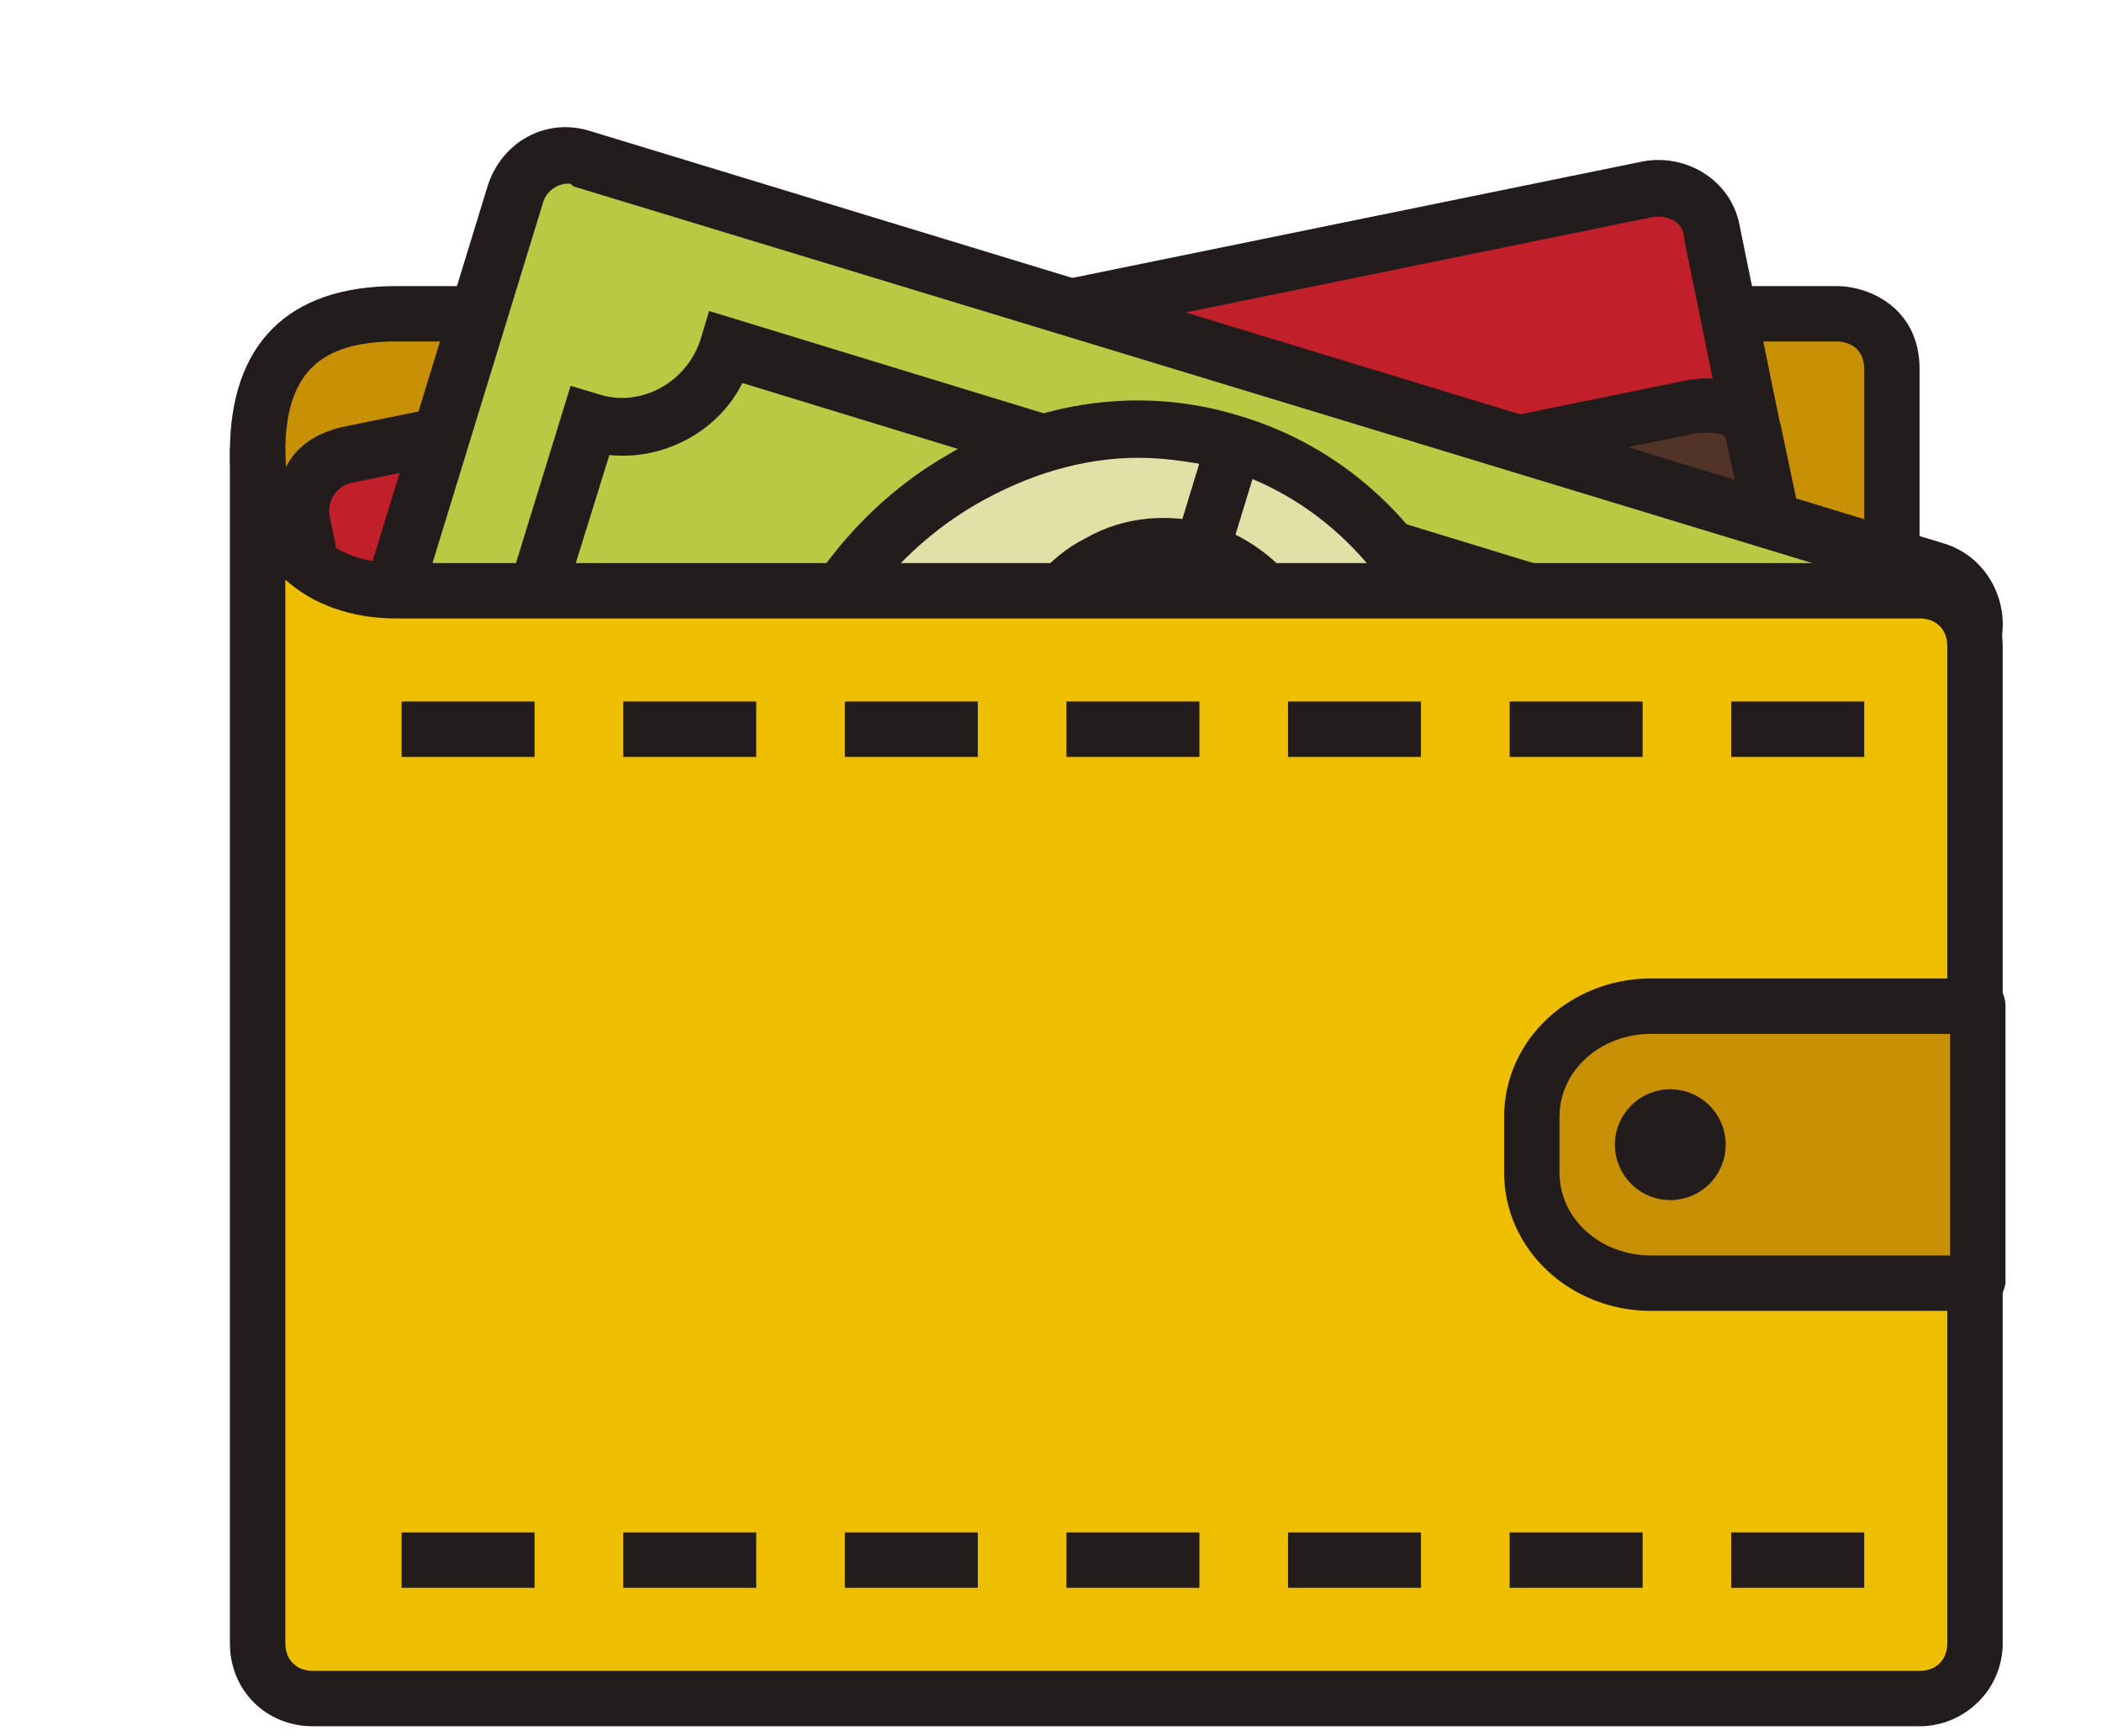 <svg width="46" height="38" viewBox="0 0 46 38" fill="none" xmlns="http://www.w3.org/2000/svg">
<path d="M8.668 12.93C6.668 12.93 5.637 11.899 5.637 9.899C5.637 7.898 6.668 6.868 8.668 6.868H40.19C40.19 6.868 41.402 6.868 41.402 8.08V12.93H8.668Z" fill="#C89005"/>
<path d="M41.402 13.536H8.668C6.304 13.536 5.031 12.263 5.031 9.899C5.031 7.535 6.304 6.262 8.668 6.262H40.19C40.917 6.262 42.008 6.747 42.008 8.08V12.93C42.008 13.293 41.705 13.536 41.402 13.536ZM40.19 7.474H8.668C6.971 7.474 6.244 8.202 6.244 9.899C6.244 11.596 6.971 12.324 8.668 12.324H40.796V8.08C40.796 7.595 40.432 7.474 40.19 7.474Z" fill="#231C1C"/>
<path d="M41.039 22.326C41.16 22.992 40.736 23.599 40.069 23.78L11.578 29.6C10.911 29.721 10.305 29.297 10.123 28.63L6.607 11.414C6.486 10.748 6.91 10.141 7.577 9.959L36.068 4.14C36.735 4.019 37.341 4.443 37.523 5.11L41.039 22.326Z" fill="#C11F29"/>
<path d="M11.336 30.206C10.487 30.206 9.76 29.6 9.578 28.751L6.062 11.536C5.941 11.051 6.062 10.566 6.304 10.141C6.547 9.717 6.971 9.474 7.456 9.353L35.947 3.534C36.917 3.352 37.886 3.958 38.068 4.928L41.584 22.144C41.766 23.114 41.16 24.084 40.19 24.265L11.699 30.085C11.578 30.206 11.457 30.206 11.336 30.206ZM36.31 4.746H36.189L7.699 10.566C7.395 10.626 7.153 10.929 7.214 11.293L10.729 28.509C10.79 28.812 11.093 29.054 11.457 28.994L39.948 23.174C40.129 23.114 40.251 23.053 40.311 22.932C40.372 22.811 40.432 22.629 40.372 22.447L36.856 5.231C36.856 4.928 36.614 4.746 36.31 4.746Z" fill="#231C1C"/>
<path d="M38.796 11.414C38.856 11.839 38.432 12.324 37.765 12.445L9.274 18.264C8.608 18.385 8.001 18.143 7.941 17.719L7.516 15.718C7.456 15.294 7.88 14.809 8.547 14.688L37.038 8.868C37.705 8.747 38.311 8.99 38.371 9.414L38.796 11.414Z" fill="#513328"/>
<path d="M8.911 18.931C8.123 18.931 7.456 18.507 7.335 17.84L6.91 15.9C6.729 15.112 7.395 14.324 8.426 14.142L36.917 8.323C37.886 8.141 38.796 8.565 38.978 9.353L39.402 11.354C39.584 12.142 38.917 12.93 37.886 13.112L9.396 18.931H8.911ZM37.401 9.474H37.159L8.668 15.294C8.305 15.354 8.123 15.536 8.123 15.658L8.547 17.597C8.608 17.658 8.85 17.719 9.153 17.658L37.644 11.839C38.008 11.778 38.19 11.596 38.19 11.536L37.765 9.596C37.765 9.535 37.644 9.474 37.401 9.474ZM22.36 21.796L27.704 20.698L27.949 21.886L22.604 22.983L22.36 21.796ZM19.28 24.892L31.751 22.331L31.994 23.519L19.524 26.08L19.28 24.892Z" fill="#231C1C"/>
<path d="M37.826 31.418C37.644 32.085 36.977 32.449 36.31 32.206L6.729 23.174C6.122 22.992 5.759 22.326 5.941 21.659L11.275 4.261C11.457 3.595 12.124 3.231 12.79 3.473L42.433 12.505C43.039 12.687 43.403 13.354 43.221 14.021L37.826 31.418Z" fill="#B8CA43"/>
<path d="M36.674 32.934C36.492 32.934 36.31 32.934 36.129 32.873L6.547 23.78C6.062 23.659 5.698 23.296 5.456 22.871C5.213 22.447 5.213 21.962 5.335 21.477L10.669 4.079C10.972 3.11 11.942 2.564 12.912 2.867L42.554 11.899C43.524 12.202 44.009 13.233 43.767 14.142L38.432 31.54C38.311 32.025 38.008 32.388 37.584 32.631C37.28 32.813 36.977 32.934 36.674 32.934ZM12.427 4.019C12.184 4.019 11.942 4.201 11.881 4.443L6.547 21.841C6.486 22.023 6.486 22.144 6.607 22.326C6.668 22.447 6.789 22.568 6.971 22.629L36.553 31.661C36.674 31.721 36.856 31.661 36.977 31.6C37.099 31.54 37.22 31.418 37.28 31.236L42.615 13.839C42.736 13.536 42.554 13.172 42.251 13.112L12.548 4.079C12.488 4.019 12.488 4.019 12.427 4.019Z" fill="#231C1C"/>
<path d="M36.25 26.508L39.099 17.234C37.826 16.87 37.159 15.476 37.523 14.203L15.821 7.595C15.457 8.868 14.063 9.596 12.851 9.232L10.002 18.507C11.275 18.87 11.942 20.265 11.578 21.538L33.219 28.145C33.643 26.872 34.977 26.145 36.25 26.508Z" fill="#B8CA43"/>
<path d="M33.643 28.872L10.851 21.901L11.033 21.295C11.154 20.81 11.154 20.325 10.911 19.901C10.669 19.477 10.305 19.174 9.881 19.052L9.275 18.87L12.487 8.444L13.094 8.626C14.003 8.929 15.033 8.383 15.336 7.413L15.518 6.807L38.311 13.778L38.129 14.385C38.008 14.87 38.008 15.354 38.25 15.779C38.493 16.203 38.856 16.506 39.281 16.628L39.887 16.809L36.674 27.236L36.068 27.054C35.159 26.751 34.128 27.296 33.825 28.266L33.643 28.872ZM12.306 21.113L32.916 27.418C33.461 26.326 34.613 25.72 35.825 25.841L38.371 17.597C37.886 17.294 37.462 16.87 37.159 16.385C36.856 15.839 36.795 15.294 36.856 14.688L16.246 8.383C15.7 9.475 14.488 10.081 13.336 9.959L10.79 18.143C11.275 18.446 11.699 18.87 12.002 19.355C12.245 19.901 12.366 20.507 12.306 21.113Z" fill="#231C1C"/>
<path d="M22.044 25.976C24.012 26.577 26.161 26.299 28.018 25.203C29.875 24.106 31.288 22.281 31.946 20.129C32.604 17.976 32.453 15.673 31.527 13.726C30.601 11.778 28.975 10.346 27.007 9.744C25.039 9.142 22.89 9.42 21.034 10.517C19.177 11.613 17.764 13.439 17.106 15.591C16.448 17.743 16.598 20.047 17.524 21.994C18.45 23.942 20.076 25.374 22.044 25.976Z" fill="#E1E0A6"/>
<path d="M24.126 26.872C23.399 26.872 22.611 26.751 21.883 26.508C19.762 25.841 18.004 24.326 16.973 22.204C16.003 20.083 15.821 17.658 16.549 15.354C17.276 13.051 18.731 11.111 20.732 9.959C22.732 8.747 25.035 8.444 27.157 9.111C31.582 10.444 33.946 15.476 32.491 20.265C31.34 24.265 27.824 26.872 24.126 26.872ZM24.914 10.02C23.702 10.02 22.489 10.384 21.338 11.051C19.58 12.081 18.307 13.778 17.701 15.779C17.094 17.779 17.216 19.901 18.064 21.719C18.913 23.538 20.368 24.811 22.186 25.357C25.945 26.508 30.067 24.084 31.34 19.901C32.613 15.718 30.552 11.414 26.793 10.262C26.248 10.141 25.581 10.02 24.914 10.02Z" fill="#231C1C"/>
<path d="M21.467 25.798L26.423 9.565L27.582 9.919L22.626 26.152L21.467 25.798Z" fill="#231C1C"/>
<path d="M23.641 24.387C23.277 24.387 22.974 24.326 22.611 24.205C21.641 23.902 20.853 23.235 20.428 22.326C20.065 21.477 20.004 20.568 20.246 19.719L21.398 20.083C21.216 20.689 21.277 21.295 21.519 21.841C21.823 22.447 22.308 22.932 22.974 23.114C24.247 23.477 25.581 22.75 25.945 21.477C26.308 20.204 25.642 18.87 24.369 18.446C22.489 17.84 21.398 15.839 22.004 13.9C22.308 12.99 22.914 12.202 23.762 11.778C24.611 11.293 25.581 11.232 26.49 11.475C27.399 11.778 28.188 12.384 28.612 13.233C29.036 14.082 29.157 15.051 28.854 16.021L27.703 15.658C27.884 15.051 27.824 14.385 27.521 13.839C27.218 13.293 26.733 12.869 26.126 12.687C25.52 12.505 24.853 12.566 24.308 12.869C23.762 13.172 23.338 13.657 23.156 14.324C22.792 15.597 23.459 16.931 24.732 17.355C26.611 17.961 27.703 19.962 27.096 21.901C26.611 23.356 25.157 24.387 23.641 24.387Z" fill="#231C1C"/>
<path d="M43.221 35.965C43.221 36.632 42.675 37.177 42.008 37.177H6.85C6.183 37.177 5.637 36.632 5.637 35.965V9.899C5.637 11.717 6.85 12.93 8.668 12.93H42.008C42.675 12.93 43.221 13.475 43.221 14.142V35.965Z" fill="#EEBE00"/>
<path d="M42.008 37.783H6.85C5.819 37.783 5.031 36.995 5.031 35.965V9.899C5.031 9.535 5.274 9.293 5.637 9.293C6.001 9.293 6.244 9.535 6.244 9.899C6.244 11.354 7.214 12.324 8.668 12.324H42.008C43.039 12.324 43.827 13.112 43.827 14.142V35.965C43.827 36.995 42.978 37.783 42.008 37.783ZM6.244 12.687V35.965C6.244 36.328 6.486 36.571 6.85 36.571H42.008C42.372 36.571 42.615 36.328 42.615 35.965V14.142C42.615 13.778 42.372 13.536 42.008 13.536H8.668C7.698 13.536 6.85 13.233 6.244 12.687Z" fill="#231C1C"/>
<path d="M43.221 28.084H36.129C34.674 28.084 33.522 26.993 33.522 25.66V24.447C33.522 23.114 34.674 22.023 36.129 22.023H43.282V28.084H43.221Z" fill="#C89005"/>
<path d="M43.221 28.691H36.129C34.371 28.691 32.916 27.357 32.916 25.66V24.447C32.916 22.75 34.371 21.416 36.129 21.416H43.282C43.645 21.416 43.888 21.659 43.888 22.023V28.084C43.827 28.448 43.585 28.691 43.221 28.691ZM36.129 22.629C35.037 22.629 34.128 23.417 34.128 24.447V25.66C34.128 26.69 35.037 27.478 36.129 27.478H42.675V22.629H36.129Z" fill="#231C1C"/>
<path d="M8.789 15.354H11.699V16.567H8.789V15.354Z" fill="#231C1C"/>
<path d="M13.639 15.354H16.549V16.567H13.639V15.354Z" fill="#231C1C"/>
<path d="M18.488 15.354H21.398V16.567H18.488V15.354Z" fill="#231C1C"/>
<path d="M23.338 15.354H26.248V16.567H23.338V15.354Z" fill="#231C1C"/>
<path d="M28.187 15.354H31.097V16.567H28.187V15.354Z" fill="#231C1C"/>
<path d="M33.037 15.354H35.947V16.567H33.037V15.354Z" fill="#231C1C"/>
<path d="M37.886 15.354H40.796V16.567H37.886V15.354Z" fill="#231C1C"/>
<path d="M8.789 33.54H11.699V34.752H8.789V33.54Z" fill="#231C1C"/>
<path d="M13.639 33.54H16.549V34.752H13.639V33.54Z" fill="#231C1C"/>
<path d="M18.488 33.54H21.398V34.752H18.488V33.54Z" fill="#231C1C"/>
<path d="M23.338 33.54H26.248V34.752H23.338V33.54Z" fill="#231C1C"/>
<path d="M28.187 33.54H31.097V34.752H28.187V33.54Z" fill="#231C1C"/>
<path d="M33.037 33.54H35.947V34.752H33.037V33.54Z" fill="#231C1C"/>
<path d="M37.886 33.54H40.796V34.752H37.886V33.54Z" fill="#231C1C"/>
<path d="M35.34 25.053C35.34 25.375 35.468 25.683 35.696 25.911C35.923 26.138 36.231 26.266 36.553 26.266C36.874 26.266 37.183 26.138 37.41 25.911C37.638 25.683 37.765 25.375 37.765 25.053C37.765 24.732 37.638 24.424 37.41 24.196C37.183 23.969 36.874 23.841 36.553 23.841C36.231 23.841 35.923 23.969 35.696 24.196C35.468 24.424 35.34 24.732 35.34 25.053Z" fill="#231C1C"/>
</svg>
